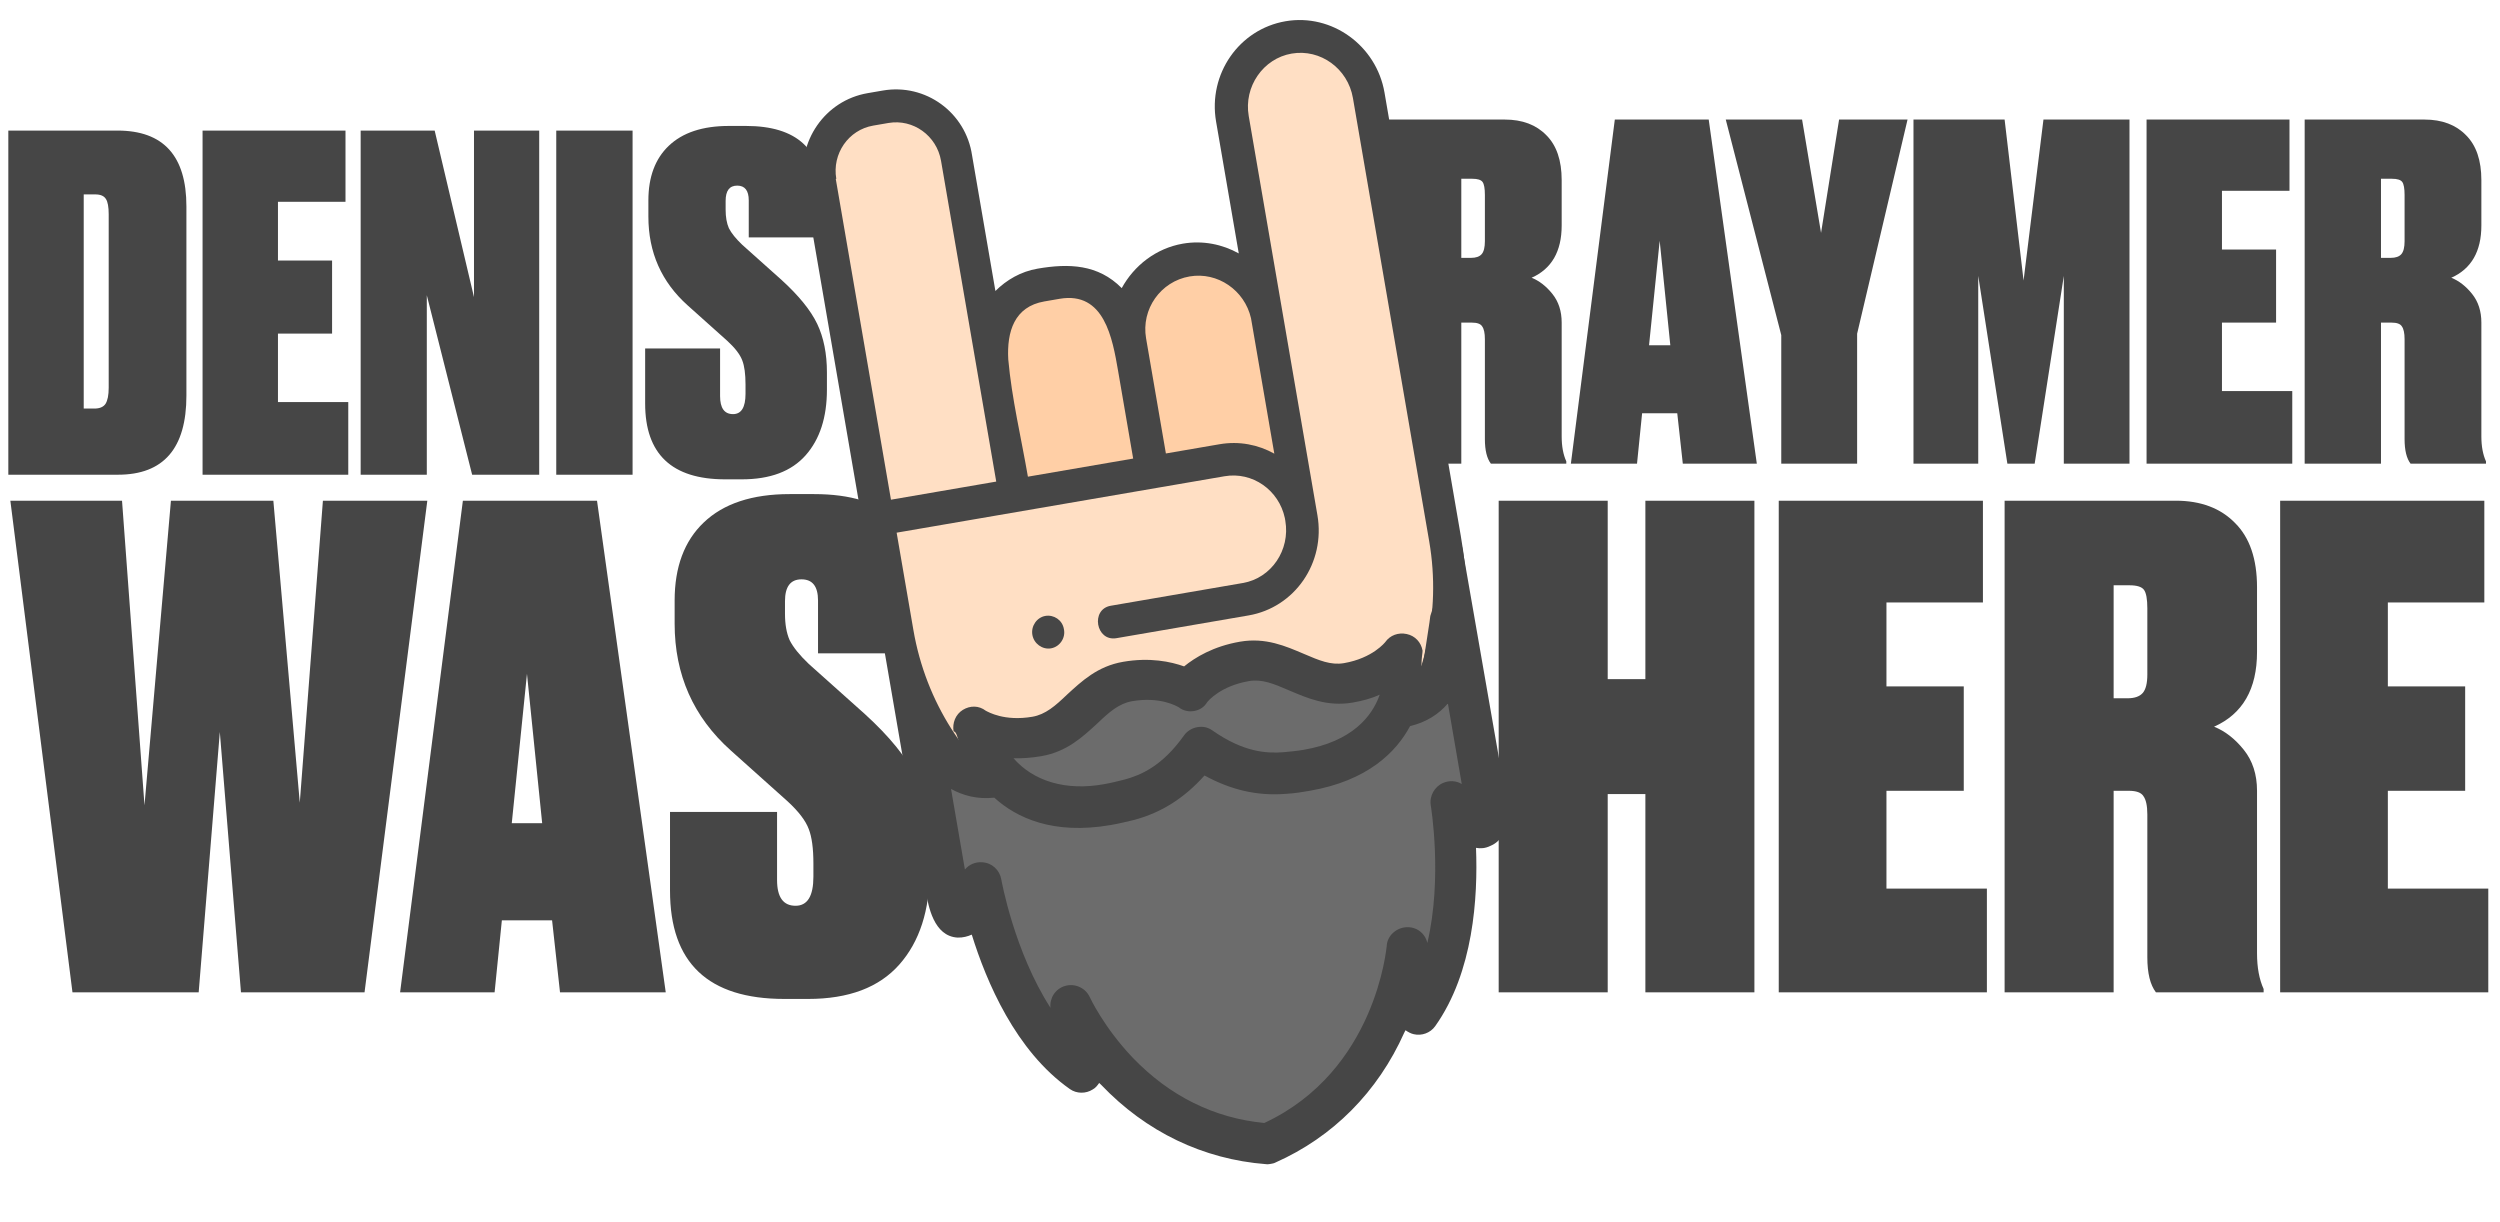 <svg width="227" height="111" viewBox="0 0 227 111" fill="none" xmlns="http://www.w3.org/2000/svg">
<path d="M145.98 72.104V90.104H136.08V45.464H145.98V61.664H149.4V45.464H159.3V90.104H149.4V72.104H145.98ZM161.51 45.464H180.05V54.704H171.29V62.324H178.31V71.804H171.29V80.684H180.41V90.104H161.51V45.464ZM191.918 53.144V63.404H193.178C193.818 63.404 194.278 63.244 194.558 62.924C194.838 62.604 194.978 62.044 194.978 61.244V55.244C194.978 54.404 194.878 53.844 194.678 53.564C194.478 53.284 194.038 53.144 193.358 53.144H191.918ZM191.918 71.804V90.104H182.018V45.464H197.558C199.838 45.464 201.638 46.144 202.958 47.504C204.278 48.824 204.938 50.764 204.938 53.324V59.204C204.938 62.564 203.638 64.824 201.038 65.984C202.038 66.384 202.938 67.084 203.738 68.084C204.538 69.084 204.938 70.324 204.938 71.804V86.564C204.938 87.844 205.138 88.924 205.538 89.804V90.104H195.758C195.238 89.424 194.978 88.364 194.978 86.924V73.964C194.978 73.164 194.858 72.604 194.618 72.284C194.418 71.964 193.978 71.804 193.298 71.804H191.918ZM207.037 45.464H225.577V54.704H216.817V62.324H223.837V71.804H216.817V80.684H225.937V90.104H207.037V45.464Z" fill="#464646"/>
<path d="M15.52 45.464H24.82L27.22 72.884L29.32 45.464H38.8L33.1 90.104H21.88L19.96 66.464L18.04 90.104H6.58L0.94 45.464H11.08L13.12 73.124L15.52 45.464ZM50.849 90.104L50.129 83.564H45.569L44.909 90.104H36.329L42.029 45.464H54.209L60.449 90.104H50.849ZM47.849 61.184L46.469 74.744H49.229L47.849 61.184ZM71.697 44.864H73.917C80.517 44.864 83.817 47.904 83.817 53.984V59.324H74.277V54.524C74.277 53.244 73.777 52.604 72.777 52.604C71.777 52.604 71.277 53.264 71.277 54.584V55.724C71.277 56.684 71.417 57.484 71.697 58.124C72.017 58.764 72.597 59.484 73.437 60.284L78.537 64.844C80.777 66.884 82.317 68.784 83.157 70.544C83.997 72.304 84.417 74.404 84.417 76.844V79.064C84.417 82.664 83.497 85.504 81.657 87.584C79.817 89.664 77.057 90.704 73.377 90.704H71.217C64.297 90.704 60.837 87.424 60.837 80.864V73.724H70.557V79.904C70.557 81.464 71.117 82.244 72.237 82.244C73.317 82.244 73.857 81.364 73.857 79.604V78.404C73.857 77.044 73.717 76.004 73.437 75.284C73.157 74.524 72.517 73.684 71.517 72.764L66.357 68.144C62.957 65.104 61.257 61.264 61.257 56.624V54.524C61.257 51.484 62.137 49.124 63.897 47.444C65.697 45.724 68.297 44.864 71.697 44.864Z" fill="#464646"/>
<path d="M132.686 16.232V23.414H133.568C134.016 23.414 134.338 23.302 134.534 23.078C134.73 22.854 134.828 22.462 134.828 21.902V17.702C134.828 17.114 134.758 16.722 134.618 16.526C134.478 16.33 134.17 16.232 133.694 16.232H132.686ZM132.686 29.294V42.104H125.756V10.856H136.634C138.23 10.856 139.49 11.332 140.414 12.284C141.338 13.208 141.8 14.566 141.8 16.358V20.474C141.8 22.826 140.89 24.408 139.07 25.22C139.77 25.5 140.4 25.99 140.96 26.69C141.52 27.39 141.8 28.258 141.8 29.294V39.626C141.8 40.522 141.94 41.278 142.22 41.894V42.104H135.374C135.01 41.628 134.828 40.886 134.828 39.878V30.806C134.828 30.246 134.744 29.854 134.576 29.63C134.436 29.406 134.128 29.294 133.652 29.294H132.686ZM152.799 42.104L152.295 37.526H149.103L148.641 42.104H142.635L146.625 10.856H155.151L159.519 42.104H152.799ZM150.699 21.86L149.733 31.352H151.665L150.699 21.86ZM173.205 10.856L168.627 30.302V42.104H161.739V30.428L156.699 10.856H163.629L165.351 21.146L166.989 10.856H173.205ZM173.744 42.104V10.856H182.018L183.74 25.472L185.546 10.856H193.358V42.104H187.394V25.052L184.748 42.104H182.27L179.624 25.052V42.104H173.744ZM194.908 10.856H207.886V17.324H201.754V22.658H206.668V29.294H201.754V35.51H208.138V42.104H194.908V10.856ZM216.194 16.232V23.414H217.076C217.524 23.414 217.846 23.302 218.042 23.078C218.238 22.854 218.336 22.462 218.336 21.902V17.702C218.336 17.114 218.266 16.722 218.126 16.526C217.986 16.33 217.678 16.232 217.202 16.232H216.194ZM216.194 29.294V42.104H209.264V10.856H220.142C221.738 10.856 222.998 11.332 223.922 12.284C224.846 13.208 225.308 14.566 225.308 16.358V20.474C225.308 22.826 224.398 24.408 222.578 25.22C223.278 25.5 223.908 25.99 224.468 26.69C225.028 27.39 225.308 28.258 225.308 29.294V39.626C225.308 40.522 225.448 41.278 225.728 41.894V42.104H218.882C218.518 41.628 218.336 40.886 218.336 39.878V30.806C218.336 30.246 218.252 29.854 218.084 29.63C217.944 29.406 217.636 29.294 217.16 29.294H216.194Z" fill="#464646"/>
<path d="M0.756 43.104V11.856H10.668C14.84 11.856 16.926 14.152 16.926 18.744V35.922C16.926 40.71 14.854 43.104 10.71 43.104H0.756ZM7.602 17.652V37.098H8.568C9.044 37.098 9.38 36.958 9.576 36.678C9.772 36.37 9.87 35.88 9.87 35.208V19.458C9.87 18.786 9.786 18.324 9.618 18.072C9.45 17.792 9.128 17.652 8.652 17.652H7.602ZM18.393 11.856H31.371V18.324H25.239V23.658H30.153V30.294H25.239V36.51H31.623V43.104H18.393V11.856ZM32.748 11.856H39.468L43.038 26.976V11.856H48.96V43.104H42.87L38.754 26.808V43.104H32.748V11.856ZM57.438 11.856V43.104H50.508V11.856H57.438ZM66.181 11.436H67.735C72.355 11.436 74.665 13.564 74.665 17.82V21.558H67.987V18.198C67.987 17.302 67.637 16.854 66.937 16.854C66.237 16.854 65.887 17.316 65.887 18.24V19.038C65.887 19.71 65.985 20.27 66.181 20.718C66.405 21.166 66.811 21.67 67.399 22.23L70.969 25.422C72.537 26.85 73.615 28.18 74.203 29.412C74.791 30.644 75.085 32.114 75.085 33.822V35.376C75.085 37.896 74.441 39.884 73.153 41.34C71.865 42.796 69.933 43.524 67.357 43.524H65.845C61.001 43.524 58.579 41.228 58.579 36.636V31.638H65.383V35.964C65.383 37.056 65.775 37.602 66.559 37.602C67.315 37.602 67.693 36.986 67.693 35.754V34.914C67.693 33.962 67.595 33.234 67.399 32.73C67.203 32.198 66.755 31.61 66.055 30.966L62.443 27.732C60.063 25.604 58.873 22.916 58.873 19.668V18.198C58.873 16.07 59.489 14.418 60.721 13.242C61.981 12.038 63.801 11.436 66.181 11.436Z" fill="#464646"/>
<g clip-path="url(#clip0)">
<path d="M92.201 44.994L79.728 47.141L74.454 16.493C73.922 13.404 75.974 10.458 79.033 9.932L80.419 9.693C83.477 9.167 86.396 11.258 86.927 14.346L92.201 44.994Z" fill="#FFDFC4"/>
<path d="M104.627 42.856L102.583 30.977C101.986 27.508 104.267 24.18 107.708 23.588C111.149 22.996 114.403 25.322 115.009 28.838L118.001 46.229" fill="#FFCFA6"/>
<path d="M104.627 42.856L92.201 44.994L90.043 32.45C89.511 29.361 91.563 26.415 94.622 25.889L96.007 25.65C99.066 25.124 101.985 27.215 102.516 30.303L104.675 42.847L104.627 42.856Z" fill="#FFCFA6"/>
<path d="M101.107 56.426L113.102 54.362C116.543 53.77 118.785 50.497 118.18 46.981C117.575 43.465 114.368 41.13 110.927 41.722L79.72 47.093L80.807 53.413L80.799 53.365L81.494 57.404C83.898 71.374 96.988 80.814 110.704 78.453C124.42 76.093 133.601 62.82 131.197 48.851L124.279 8.652C123.682 5.184 120.42 2.81 117.027 3.393C113.633 3.977 111.344 7.258 111.949 10.774L118.147 46.791" fill="#FFDFC4"/>
<path d="M80.069 57.698C82.612 72.476 96.485 82.466 110.965 79.974C130.321 76.643 135.182 63.429 132.639 48.651L125.713 8.405C124.977 4.129 120.931 1.205 116.725 1.929C112.52 2.652 109.676 6.713 110.42 11.037L112.48 23.011C111.01 22.188 109.223 21.811 107.407 22.123C104.97 22.543 102.976 24.109 101.853 26.161C99.707 23.986 97.036 23.908 94.216 24.393C92.687 24.656 91.391 25.417 90.383 26.422L88.265 14.116C87.691 10.203 84.036 7.554 80.165 8.22L78.779 8.459C74.908 9.125 72.35 12.843 73.02 16.739L80.069 57.698ZM108.018 25.1C110.551 24.664 113.005 26.346 113.59 28.887L115.708 41.193C114.237 40.37 112.506 40.032 110.738 40.336L105.863 41.175L104.064 30.722C103.606 28.061 105.389 25.552 108.018 25.1ZM94.827 27.37L96.213 27.131C100.275 26.433 101.011 30.709 101.527 33.702L102.892 41.638L93.334 43.282C92.729 39.766 91.868 36.196 91.55 32.631C91.412 30.11 92.103 27.839 94.827 27.37ZM75.935 16.238C75.543 13.957 77.04 11.791 79.286 11.405L80.672 11.166C82.918 10.78 85.053 12.32 85.446 14.601L90.458 43.728L80.9 45.373L75.888 16.246L75.935 16.238ZM113.383 10.527C112.925 7.866 114.699 5.311 117.28 4.866C119.909 4.414 122.388 6.238 122.845 8.899L129.771 49.145C132.036 62.307 123.362 74.807 110.458 77.028C97.555 79.248 85.201 70.367 82.936 57.205L81.415 48.367L111.189 43.243C113.722 42.807 116.129 44.497 116.666 47.046C116.674 47.094 116.682 47.141 116.69 47.189C116.698 47.236 116.707 47.284 116.707 47.284C117.164 49.945 115.438 52.492 112.857 52.936L100.861 55.001C98.998 55.321 99.505 58.267 101.368 57.947L113.364 55.882C117.57 55.159 120.366 51.106 119.622 46.782L113.383 10.527Z" fill="#464646"/>
<path d="M94.919 55.925C94.154 56.057 93.6 56.837 93.739 57.645C93.878 58.453 94.661 59.003 95.426 58.871C96.238 58.731 96.785 57.904 96.598 57.104C96.459 56.296 95.684 55.794 94.919 55.925Z" fill="#464646"/>
<path d="M134.438 66.541C134.209 65.211 132.968 64.006 131.573 63.903C131.031 63.899 130.505 63.989 129.996 64.175C129.707 63.637 129.29 63.22 128.691 62.883C127.716 62.365 126.744 62.435 125.925 62.821C125.412 62.126 124.636 61.623 123.743 61.581C123.002 61.562 122.308 61.535 121.567 61.516C120.475 61.459 119.374 61.355 118.265 61.203C117.356 61.066 116.495 60.921 115.625 60.728C115.37 60.674 115.162 60.612 114.907 60.558C114.444 60.442 113.973 60.278 113.51 60.162C112.265 59.79 110.975 60.012 110.062 61C109.769 61.295 109.539 61.677 109.405 62.043C108.721 62.356 108.157 62.796 107.657 63.322C106.96 62.415 105.721 61.796 104.591 62.089C102.377 62.665 100.244 63.424 98.264 64.498C97.095 65.14 96.415 66.333 96.468 67.498C96.285 67.579 96.102 67.659 95.958 67.684C95.823 67.756 95.68 67.781 95.545 67.853C95.497 67.861 95.449 67.869 95.401 67.877C95.121 67.681 94.842 67.485 94.609 67.28C93.53 66.438 91.721 66.505 90.704 67.463C89.982 68.125 89.635 68.968 89.639 69.848L89.583 69.808C88.824 69.401 88.089 69.136 87.181 69.292C86.416 69.424 85.518 69.921 85.09 70.581C84.077 72.126 84.475 73.867 85.859 75.048C85.915 75.087 85.971 75.126 86.027 75.166C86.043 75.261 86.116 75.395 86.124 75.443C86.14 75.538 86.165 75.68 86.181 75.775C86.238 76.108 86.295 76.441 86.353 76.773C86.592 78.738 87.206 80.589 88.727 81.991C89.023 82.282 89.375 82.613 89.759 82.841C89.767 82.888 89.815 82.88 89.823 82.927C90.184 83.599 90.554 84.318 90.964 84.981C91.679 86.277 92.338 87.534 93.053 88.829C93.151 89.4 93.345 89.953 93.769 90.418C95.756 92.816 98.394 94.417 101.023 95.97C102.286 96.731 103.501 97.501 104.636 98.382C106.116 99.546 107.611 100.512 109.36 101.238C111.22 102.043 113.144 102.642 115.207 102.336C117.127 102.054 118.86 100.973 120.313 99.696C122.878 97.444 125.378 94.812 126.28 91.477C126.57 90.302 126.764 89.143 126.902 87.945C128.464 87.872 129.514 87.398 130.585 86.186C131.41 85.262 131.3 83.764 130.722 82.689C130.832 82.475 130.935 82.213 131.045 81.998C131.787 80.305 131.996 78.654 131.637 76.857C131.604 76.667 131.572 76.477 131.539 76.287C131.696 75.77 131.602 76.08 131.531 76.239C131.554 76.088 131.656 75.826 131.696 75.77C131.853 75.254 132.066 74.777 132.224 74.261C134.04 72.236 134.912 69.297 134.438 66.541Z" fill="#6C6C6C"/>
<path d="M87.126 67.54C85.538 67.177 83.741 62.741 83.733 62.694C82.323 55.647 80.871 51.494 81.955 55.221C80.561 46.263 80.496 49.601 80.308 50.514C80.121 51.427 80.539 54.144 80.728 57.242C80.938 59.603 79.202 52.661 79.251 52.947L84.083 81.028C84.288 82.216 84.77 85.02 86.955 85.133C87.449 85.146 87.871 85.024 88.237 84.864C89.563 89.136 92.221 95.43 97.146 98.888C97.761 99.32 98.598 99.323 99.218 98.923C99.489 98.778 99.647 98.555 99.806 98.332C99.862 98.372 99.926 98.459 99.982 98.498C104.066 102.785 109.266 105.266 114.951 105.706C115.102 105.729 115.246 105.705 115.389 105.68C115.532 105.655 115.676 105.631 115.811 105.558C121.022 103.243 125.094 99.167 127.509 93.761C127.549 93.705 127.58 93.602 127.62 93.546C127.844 93.703 128.116 93.852 128.371 93.906C129.089 94.076 129.877 93.794 130.313 93.18C133.799 88.275 134.2 81.455 134.021 76.985C134.428 77.061 134.866 77.035 135.319 76.81C137.34 75.973 136.858 73.17 136.654 71.982L132.779 49.753C132.607 48.755 132.391 52.07 131.339 52.251C130.383 52.415 130.288 52.432 130.395 53.343C130.519 54.349 129.848 55.883 129.865 55.978C129.865 55.978 129.811 56.525 129.477 58.589C129.361 59.343 129.284 60.041 129.071 60.518C129.052 59.836 129.185 59.177 129.169 59.082C129.038 58.322 128.493 57.731 127.727 57.569C126.961 57.407 126.221 57.681 125.786 58.294C125.786 58.294 124.66 59.76 122.031 60.213C120.837 60.418 119.775 59.965 118.393 59.371C116.748 58.676 114.935 57.862 112.593 58.265C110.156 58.685 108.51 59.702 107.517 60.509C106.312 60.08 104.421 59.672 101.984 60.091C99.642 60.494 98.205 61.867 96.887 63.072C95.831 64.085 94.934 64.876 93.739 65.081C91.206 65.517 89.728 64.646 89.512 64.537C88.888 64.057 88.099 64.046 87.431 64.454C86.763 64.863 86.456 65.65 86.587 66.41C86.834 66.416 86.916 66.891 87.126 67.54ZM92.026 68.85C92.767 68.869 93.596 68.824 94.552 68.66C96.894 68.257 98.33 66.884 99.648 65.679C100.704 64.665 101.601 63.875 102.796 63.669C105.329 63.234 106.808 64.104 107.023 64.214C107.423 64.537 107.934 64.644 108.412 64.562C108.937 64.472 109.335 64.208 109.604 63.77C109.723 63.603 110.873 62.28 113.406 61.844C114.601 61.638 115.663 62.091 117.044 62.685C118.689 63.381 120.502 64.194 122.844 63.791C123.752 63.635 124.596 63.392 125.28 63.078C124.587 65.056 122.764 67.327 118.367 68.084C117.793 68.183 117.164 68.242 116.535 68.301C114.981 68.422 112.892 68.292 110.093 66.328C109.646 66.013 109.191 65.945 108.713 66.027C108.235 66.109 107.79 66.382 107.513 66.772C105.532 69.559 103.606 70.379 102.102 70.785C101.488 70.939 100.875 71.094 100.302 71.193C96.726 71.857 93.804 70.892 92.026 68.85ZM90.28 72.428C92.32 74.278 95.635 75.812 100.844 74.915C101.561 74.792 102.27 74.621 102.978 74.45C105.518 73.768 107.553 72.44 109.37 70.415C111.759 71.716 114.121 72.288 116.742 72.082C117.523 72.045 118.24 71.922 118.909 71.806C124.166 70.902 126.769 68.301 128.035 65.931C129.5 65.581 130.652 64.844 131.469 63.872L132.728 71.19C132.233 70.883 131.587 70.848 131.038 71.089C130.258 71.419 129.768 72.286 129.915 73.141C129.931 73.237 130.996 79.707 129.602 85.622C129.399 84.727 128.608 84.129 127.683 84.191C126.759 84.252 125.949 84.978 125.913 85.914C125.882 86.017 124.958 97.233 114.799 101.966C110.246 101.526 106.212 99.529 102.857 96.046C100.214 93.272 98.959 90.553 98.959 90.553C98.565 89.691 97.606 89.269 96.715 89.52C95.823 89.771 95.285 90.647 95.384 91.51C92.094 86.401 90.934 79.948 90.918 79.852C90.77 78.997 90.066 78.336 89.173 78.293C88.575 78.25 87.978 78.499 87.614 78.953L86.354 71.636C87.441 72.232 88.734 72.596 90.28 72.428Z" fill="#464646"/>
</g>
<defs>
<clipPath id="clip0">
<rect width="53.44" height="102.022" fill="white" transform="translate(71.802 9.659) rotate(-9.764)"/>
</clipPath>
</defs>
</svg>
